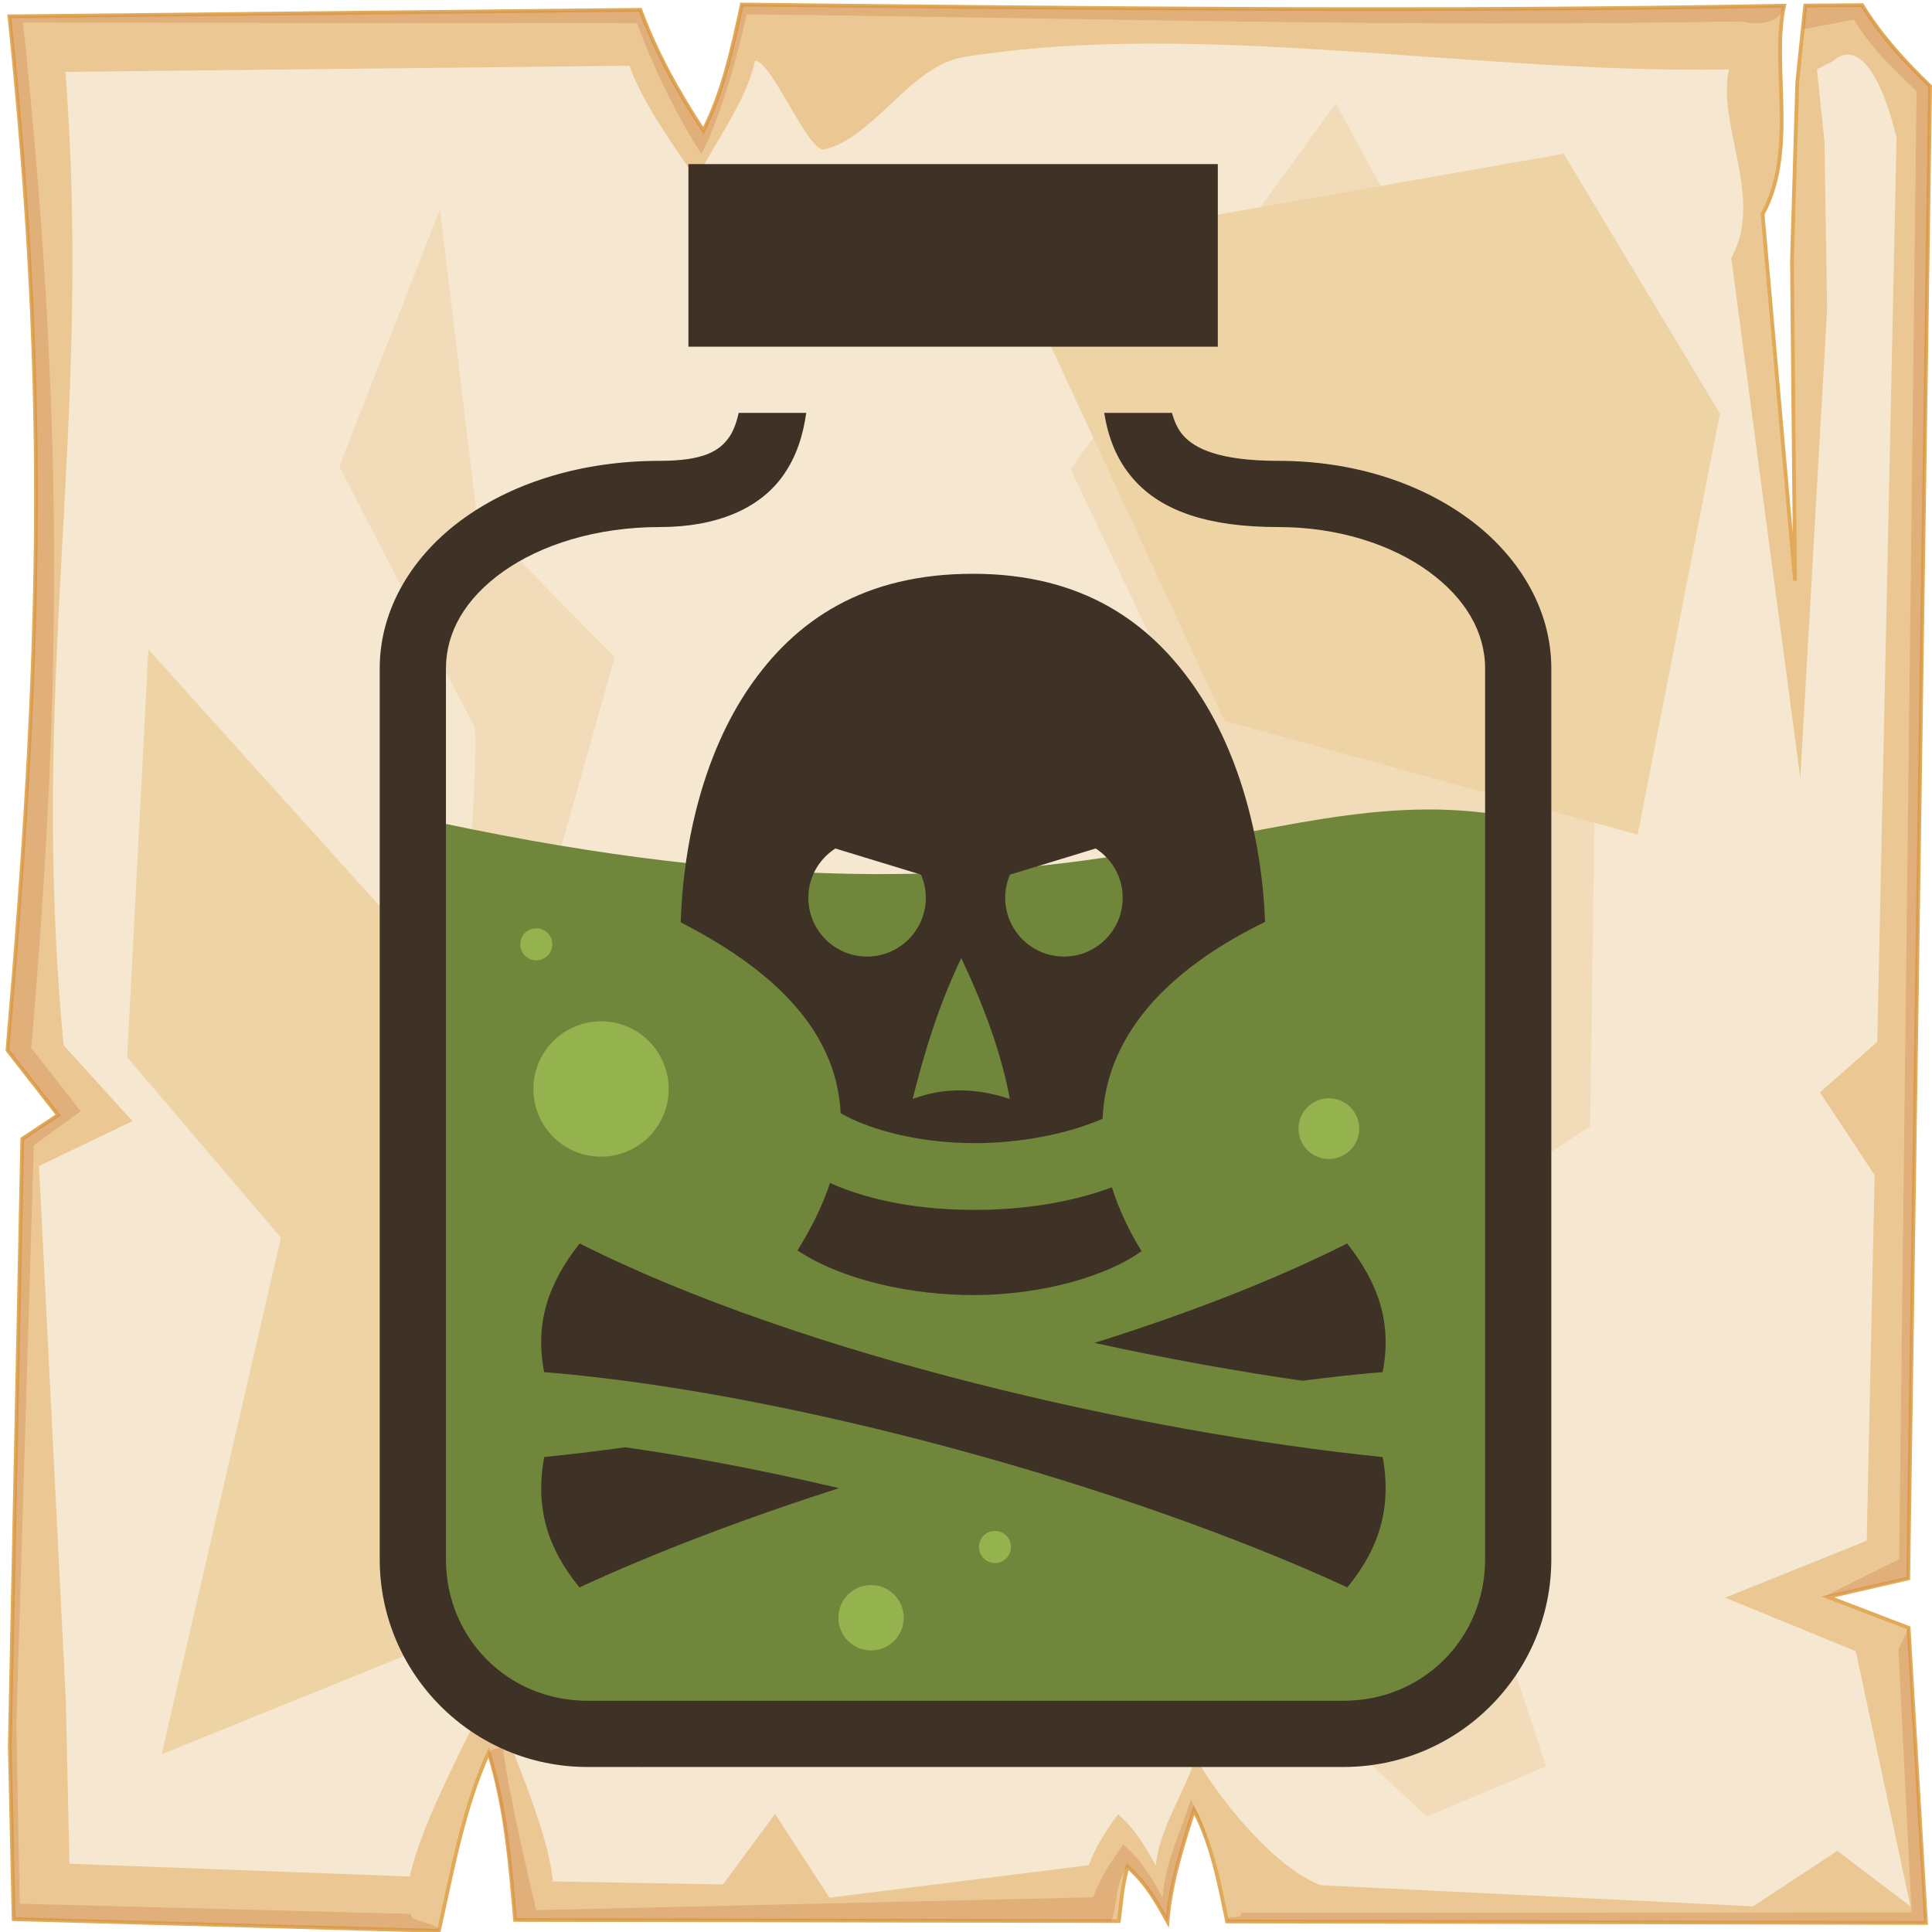 <?xml version="1.0" encoding="UTF-8" standalone="no"?>
<svg
   viewBox="0 0 512 512"
   style="height: 512px; width: 512px;"
   version="1.1"
   id="svg12"
   sodipodi:docname="poison-green--a.svg"
   inkscape:version="1.4 (e7c3feb1, 2024-10-09)"
   xmlns:inkscape="http://www.inkscape.org/namespaces/inkscape"
   xmlns:sodipodi="http://sodipodi.sourceforge.net/DTD/sodipodi-0.dtd"
   xmlns="http://www.w3.org/2000/svg"
   xmlns:svg="http://www.w3.org/2000/svg">
  <sodipodi:namedview
     id="namedview12"
     pagecolor="#505050"
     bordercolor="#ffffff"
     borderopacity="1"
     inkscape:showpageshadow="0"
     inkscape:pageopacity="0"
     inkscape:pagecheckerboard="1"
     inkscape:deskcolor="#d1d1d1"
     inkscape:zoom="0.52379766"
     inkscape:cx="-10.500238"
     inkscape:cy="131.73026"
     inkscape:window-width="1728"
     inkscape:window-height="1051"
     inkscape:window-x="0"
     inkscape:window-y="38"
     inkscape:window-maximized="1"
     inkscape:current-layer="svg12" />
  <defs
     id="defs2">
    <radialGradient
       id="lorc-poison-bottle-gradient-0">
      <stop
         offset="0%"
         stop-color="#830000"
         stop-opacity="1"
         id="stop1" />
      <stop
         offset="100%"
         stop-color="#000"
         stop-opacity="1"
         id="stop2" />
    </radialGradient>
  </defs>
  <path
     d="M0 0h512v512H0z"
     fill="url(#pattern)"
     id="path2" />
  <svg
     version="1.1"
     id="svg11">
    <defs
       id="defs6">
      <filter
         id="b"
         x="-0.023"
         width="1.047"
         y="-0.023"
         height="1.047"
         color-interpolation-filters="sRGB">
        <feGaussianBlur
           stdDeviation="4.823"
           id="feGaussianBlur2" />
      </filter>
      <filter
         id="a"
         x="-0.012"
         width="1.024"
         y="-0.012"
         height="1.024"
         color-interpolation-filters="sRGB">
        <feGaussianBlur
           stdDeviation="2.55"
           id="feGaussianBlur3" />
      </filter>
      <filter
         id="c"
         x="-0.112"
         width="1.225"
         y="-0.083"
         height="1.165"
         color-interpolation-filters="sRGB">
        <feGaussianBlur
           stdDeviation="15.63"
           id="feGaussianBlur4" />
      </filter>
      <filter
         id="e"
         x="-0.238"
         width="1.475"
         y="-0.249"
         height="1.497"
         color-interpolation-filters="sRGB">
        <feGaussianBlur
           stdDeviation="18.7"
           id="feGaussianBlur5" />
      </filter>
      <filter
         id="d"
         x="-0.213"
         width="1.426"
         y="-0.151"
         height="1.303"
         color-interpolation-filters="sRGB">
        <feGaussianBlur
           stdDeviation="18.7"
           id="feGaussianBlur6" />
      </filter>
    </defs>
    <path
       d="M196.6 1.207c-2.5 11.323-4.8 22.703-10.2 33.383-7-10.68-12.6-20.91-16.7-31.988L2.494 4.338C13 104.9 10.86 175.3 1.979 278.3L15.4 295.5l-9.494 6.3L2.6 462.7l1.019 45.9 112.681 3.1c3.6-16.1 6.5-32.5 13.2-47.3 4.5 14.4 5.7 29.4 7 44.4l160 .3c.8-6.1.7-8.1 2.3-14.4 5.1 4.5 7.8 9.5 10.6 14.5.8-10.1 3.9-19.8 7-29.5 4.8 9.2 6.7 19.4 8.8 29.5l185.2.4-4.6-78.2-21.4-8.2 21.3-4.9 5.8-395.47c-7-6.73-13.3-13.744-18-21.465l-15.1.114-2.1 20.321-1.4 47.23.8 84.87-8.6-97.14c9.3-16.86 2.2-39.69 5.7-55.239-92.1 1.696-184.1.685-276.2-.314z"
       overflow="visible"
       color="#000"
       fill="#ebc893"
       fill-rule="evenodd"
       stroke="#e0aa58"
       enable-background="accumulate"
       id="path6" />
    <path
       d="M196.6 1.203c-2.5 11.327-4.8 22.707-10.2 33.387-7-10.68-12.6-20.91-16.7-31.99L2.494 4.336C13 104.9 10.86 175.3 1.979 278.3L15.4 295.5l-9.494 6.3L2.6 462.7l1.019 45.9 112.681 3.1c.5-2.1-7.9-2.3-7.4-4.5L5.244 504.5l-.914-47.3 4.63-153.7 12.42-9-13.093-16.8C16.95 177.3 16.36 104 6.113 5.992l162.687.164c4 10.804 10.3 24.254 17.1 34.664 5.3-10.41 9.5-25.97 12-37.02 89.8.974 173.8 3.521 263.6 1.867 4.6 1.226 10.6.431 11.3-4.149-92.1 1.696-184.1.684-276.2-.315zm296.9.158l-15.1.116-.6 6.277 13.5-2.557c4.6 7.533 9.7 12.383 16.6 18.943l-4.6 389.06-19.9 9.9 4.1-.6 18.2-4.2 5.8-395.47c-7-6.73-13.3-13.748-18-21.469zm9.6 435.739l3.5 69.7-177.7.1c.4 2.1-4.1.2-3.7 2.3l185.2.4-4.6-78.2zm-370 25.1c-1 2.2-2.9.4-3.7 2.6 4.2 14 5.8 29.5 7.1 44l158 .3c1.9-5 .8-9.7 4.3-14.4 5.1 4.5 7.8 9.5 10.6 14.5.8-10.1 3.9-19.8 7-29.5 1.8 3.4 3.2 7 4.3 10.6-1.4-5.6-2.4-8.3-5.1-13.4-3 9.4-6.7 16.2-7.5 26-2.7-4.9-5.4-9.7-10.4-14.1-3.4 4.6-6.2 9.1-8 14l-147.6 3.4c-3.4-14.6-7.1-30.3-9-44z"
       overflow="visible"
       color="#000"
       opacity=".527"
       fill="#c87137"
       fill-rule="evenodd"
       filter="url(#a)"
       enable-background="accumulate"
       id="path7" />
    <path
       d="M200.1 16.1c-2.3 10.67-10.5 21.38-15.6 31.44-6.6-10.06-13.9-19.69-17.7-30.12L17.34 19.05C24.61 113.6 7.605 179.3 16.85 277l18.26 20.1L10.34 309l7.1 141.6.96 43.3 90.2 3.4c3.4-15.2 15-35.6 21.3-49.6 4.3 13.6 15.4 36.7 16.6 50.9l45.1.8 13.8-18.7 14.4 22.2 68.7-8.6c1.8-4.7 4.5-9.1 7.8-13.5 4.8 4.2 7.4 8.9 10 13.6.8-9.5 7.7-19.6 10.6-28.7 4.5 8.6 19.9 28.9 33.1 33.9l114.6 5.6 22.3-14.7 19.4 14.7-14.5-67.6-34.6-14.2 37.5-15.1 2.1-96.9-14.5-21.9 15.2-13.4 5.1-239.63c-5.2-21.09-11.8-24.89-16.9-20.22l-4.2 2.11 2 19.14.7 44.47-7.1 124.23-18.3-137.78c8.8-15.88-3.9-35.38-.6-50.02-67.1 1.24-140.4-13.332-202.8-3.28-14 2.25-23.7 21.31-36.9 24.48-4.3 1.03-13.9-23.45-18.4-23.5z"
       overflow="visible"
       enable-background="accumulate"
       filter="url(#b)"
       fill-rule="evenodd"
       fill="#f6e7d0"
       color="#000"
       id="path8" />
    <path
       d="M354 27.39l-70.3 96.91 46.4 97.6-56.2 43.6 33 74.4-30.2 63.2 69.8 48.8 31.6 29.5 31.6-13.3L365.9 335l55.5-36.5 2.1-146.1-56.9-101.83zM116.6 55.48L89.9 123.6s33.7 65.3 35.8 68.8c2.1 3.6-7 118-7 118l42.8 73.8s9.9-82.9 7.1-83.6c-2.8-.7-29.5-42.1-29.5-42.1l23.8-84.3-36.5-37.2z"
       color="#000"
       overflow="visible"
       fill="#f2dbb9"
       fill-rule="evenodd"
       filter="url(#c)"
       enable-background="accumulate"
       id="path9" />
    <path
       d="M39.33 172.1l-5.62 108.1L74.45 328 42.84 464.9l96.96-39.3 30.2 42.9 74.4-38.7-80.8-169.9-60.4-16.9z"
       color="#000"
       overflow="visible"
       fill="#eed3a4"
       fill-rule="evenodd"
       enable-background="accumulate"
       filter="url(#d)"
       id="path10" />
    <path
       d="M266.9 66.72L324.5 191 434 221.2l21.8-111.6-41.4-68.86z"
       color="#000"
       overflow="visible"
       fill="#eed3a4"
       fill-rule="evenodd"
       enable-background="accumulate"
       filter="url(#e)"
       id="path11" />
  </svg>
  <g
     id="g1"
     transform="matrix(0.939,0,0,0.939,10.29,17.194)">
    <path
       style="fill:#70873b;fill-opacity:1;stroke:none;stroke-width:17;stroke-linecap:round;stroke-linejoin:round"
       d="m 104.831,212.045 c 189.585,42.357 238.41,-12.492 309.729,0 l 3.177,224.752 -32.561,34.15 H 135.804 l -29.385,-30.973 z"
       id="path16"
       sodipodi:nodetypes="ccccccc" />
    <path
       id="path12"
       d="M 332.738,28 V 79.529 H 183.332 V 28 Z m -12.938,70.219 c 0.726,2.645 1.746,4.74 3.156,6.344 3.254,3.7 10.185,7.188 26.875,7.188 20.61,0 39.372,5.919 53.439,16.156 14.066,10.238 23.592,25.336 23.592,42.438 V 421.75 c 0,32.339 -26.254,58.625 -58.592,58.625 H 154.803 c -32.339,0 -58.594,-26.285 -58.594,-58.625 V 170.344 c 0,-17.102 9.553,-32.268 23.906,-42.5 14.353,-10.232 33.616,-16.094 55.156,-16.094 12.467,0 16.816,-2.844 19.5,-6.594 1.196,-1.673 2.09,-4.036 2.75,-6.936 h 19.061 c -0.892,6.265 -2.721,12.356 -6.625,17.811 -6.63,9.265 -18.724,14.406 -34.686,14.406 -18.093,0 -33.706,5.064 -44.312,12.627 -10.607,7.56 -16.062,17.034 -16.062,27.279 V 421.75 c 0,22.355 17.551,39.938 39.906,39.938 h 213.469 c 22.356,0 39.906,-17.583 39.906,-39.938 V 170.344 c 0,-10.244 -5.526,-19.79 -15.906,-27.346 -10.384,-7.556 -25.461,-12.562 -42.439,-12.562 -19.383,0 -32.796,-4.308 -40.906,-13.531 -4.88,-5.549 -7.177,-12.028 -8.25,-18.686 z m -56.184,45.406 c 30.722,0 50.267,13.473 63.467,33.312 12.207,18.343 18.162,42.478 19,64.938 -25.377,12.363 -39.918,27.98 -44.404,45.562 -0.853,3.338 -1.319,6.675 -1.471,10 -10.013,4.337 -23.157,6.873 -36.092,6.875 -14.593,0.002 -28.804,-3.304 -37.814,-8.438 -0.139,-2.963 -0.577,-5.937 -1.311,-8.904 -4.289,-17.338 -18.813,-32.176 -43.846,-44.971 0.799,-23.747 6.893,-47.973 19.188,-66.062 13.22,-19.448 32.736,-32.312 63.281,-32.312 z m 34.654,77.525 -24.186,7.387 c -0.861,2.003 -1.348,4.206 -1.348,6.525 0,9.157 7.436,16.594 16.594,16.594 9.157,0 16.562,-7.436 16.562,-16.594 0,-5.855 -3.046,-10.967 -7.623,-13.912 z m -73.471,0 c -4.577,2.945 -7.623,8.057 -7.623,13.912 0,9.158 7.406,16.594 16.562,16.594 9.158,0 16.594,-7.437 16.594,-16.594 0,-2.32 -0.486,-4.522 -1.348,-6.525 z m 35.535,30.945 c -6.368,13.245 -10.381,26.499 -13.721,39.748 9.148,-3.426 18.29,-3.022 27.438,0 -2.47,-13.246 -7.442,-26.501 -13.717,-39.748 z m -37.033,63.467 c 12.043,5.372 26.367,7.596 40.814,7.594 13.326,-10e-4 26.803,-1.959 38.75,-6.375 1.932,6.2 4.794,12.236 8.344,18 -9.342,6.837 -27.251,12.192 -46.221,12.406 -19.295,0.216 -38.945,-4.604 -50.875,-12.594 3.903,-6.252 7.052,-12.609 9.188,-19.029 z m 145.936,17.062 c 8.9,11.267 12.693,22.493 10.033,36.312 -7.267,0.585 -14.841,1.411 -22.623,2.438 -18.467,-2.648 -38.423,-6.253 -58.721,-10.688 25.985,-8.155 50.521,-17.567 71.311,-28.062 z m -216.592,0 c 62.491,31.546 158.857,53.414 226.627,60.281 2.548,14.11 -0.811,25.615 -9.971,36.781 -62.492,-28.83 -157.761,-55.21 -226.686,-60.75 -2.664,-13.819 1.13,-25.045 10.029,-36.312 z m 12.846,57.531 c 18.958,2.664 39.472,6.619 60.342,11.531 -26.675,8.551 -51.875,18.138 -73.25,27.998 -9.158,-11.165 -12.517,-22.669 -9.967,-36.779 7.315,-0.74 14.971,-1.666 22.875,-2.75 z"
       style="fill:#3e3126;fill-opacity:1" />
    <path
       id="path17"
       style="fill:#94b24d;fill-opacity:1;stroke:none;stroke-width:17;stroke-linecap:round;stroke-linejoin:round;stroke-opacity:1;paint-order:stroke fill markers"
       d="m 140.4,243.682 a 4.523,4.523 0 0 0 -4.523,4.523 4.523,4.523 0 0 0 4.523,4.521 4.523,4.523 0 0 0 4.523,-4.521 4.523,4.523 0 0 0 -4.523,-4.523 z m 18.27,26.254 a 19.093,19.093 0 0 0 -19.094,19.094 19.093,19.093 0 0 0 19.094,19.094 19.093,19.093 0 0 0 19.094,-19.094 19.093,19.093 0 0 0 -19.094,-19.094 z m 205.416,21.727 a 8.559,8.559 0 0 0 -8.561,8.561 8.559,8.559 0 0 0 8.561,8.559 8.559,8.559 0 0 0 8.559,-8.559 8.559,8.559 0 0 0 -8.559,-8.561 z M 269.846,413.768 a 4.523,4.523 0 0 0 -4.523,4.523 4.523,4.523 0 0 0 4.523,4.523 4.523,4.523 0 0 0 4.521,-4.523 4.523,4.523 0 0 0 -4.521,-4.523 z m -34.961,15.275 a 9.217,9.217 0 0 0 -9.219,9.217 9.217,9.217 0 0 0 9.219,9.219 9.217,9.217 0 0 0 9.217,-9.219 9.217,9.217 0 0 0 -9.217,-9.217 z" />
  </g>
</svg>
